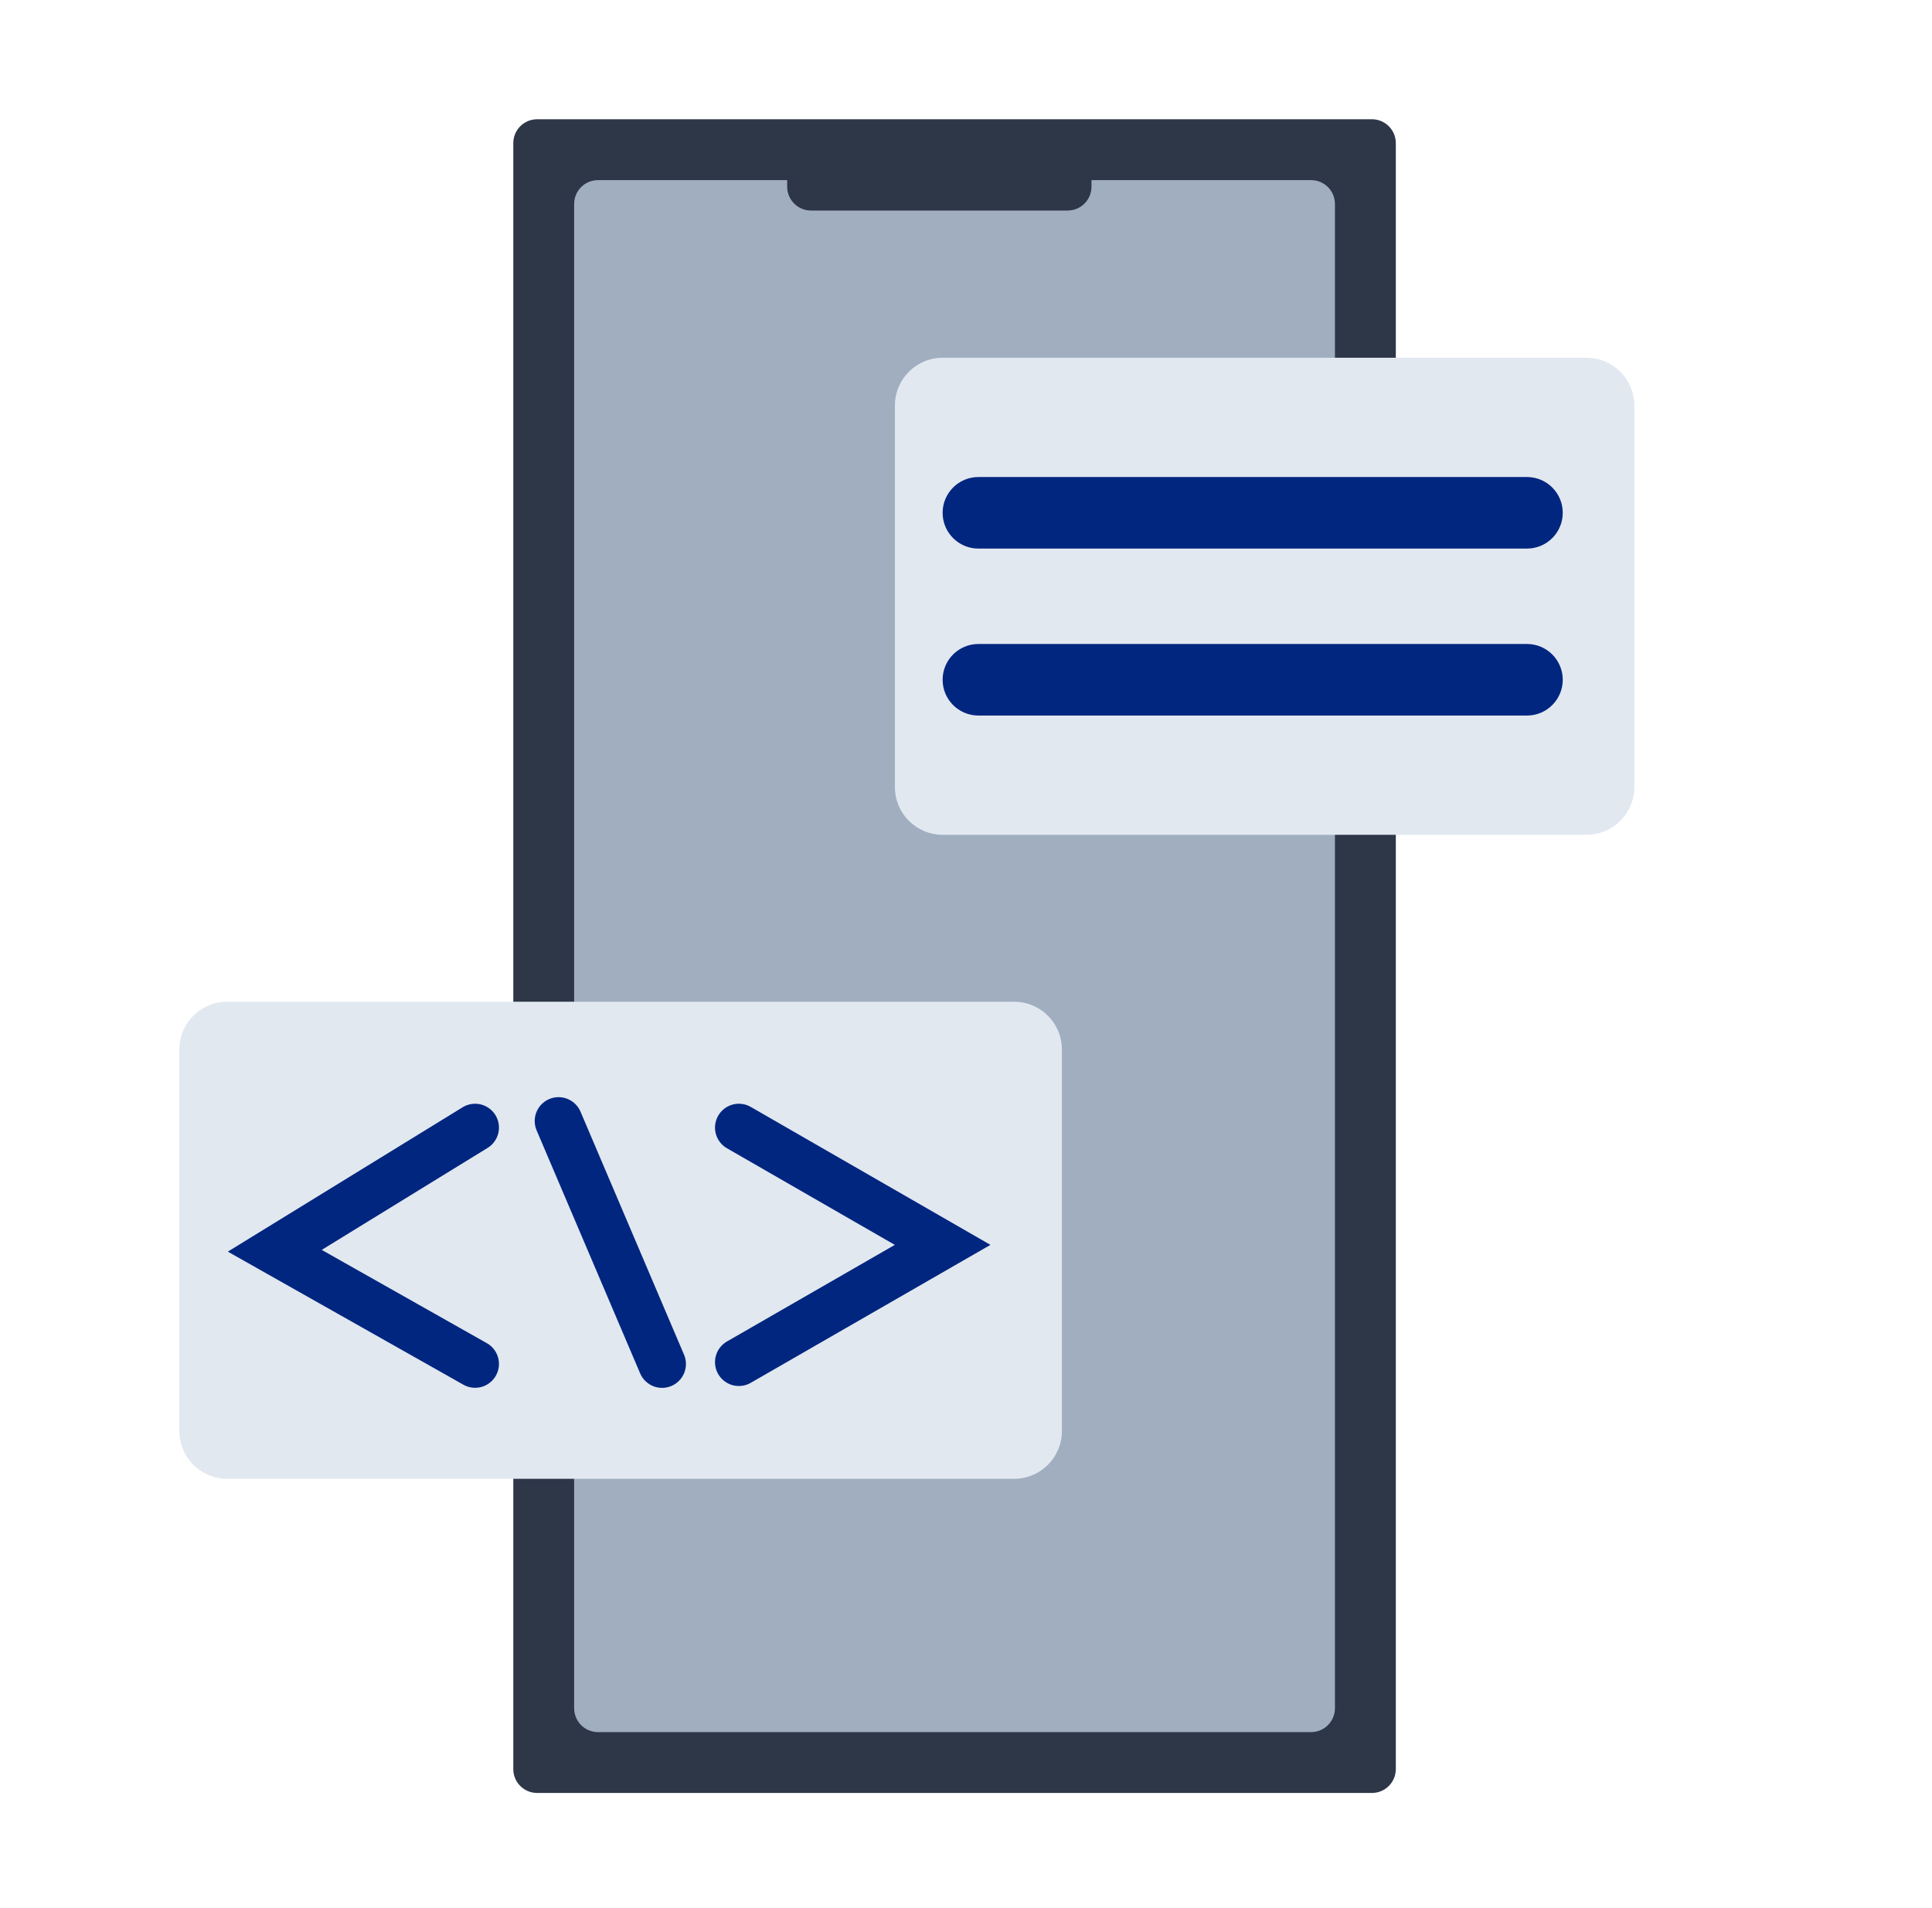 <svg width="81" height="80" viewBox="0 0 81 80" fill="none" xmlns="http://www.w3.org/2000/svg">
<path d="M57.52 5H22.52C21.967 5 21.52 5.448 21.52 6V74.172C21.52 74.725 21.967 75.172 22.52 75.172H57.52C58.072 75.172 58.52 74.725 58.52 74.172V6C58.52 5.448 58.072 5 57.52 5Z" fill="#2D3748"/>
<path d="M54.968 7.552H25.071C24.519 7.552 24.071 7.999 24.071 8.552V71.621C24.071 72.173 24.519 72.621 25.071 72.621H54.968C55.52 72.621 55.968 72.173 55.968 71.621V8.552C55.968 7.999 55.52 7.552 54.968 7.552Z" fill="#A0AEC0"/>
<path d="M44.761 6.275H34.002C33.45 6.275 33.002 6.723 33.002 7.275V7.827C33.002 8.379 33.45 8.827 34.002 8.827H44.761C45.313 8.827 45.761 8.379 45.761 7.827V7.275C45.761 6.723 45.313 6.275 44.761 6.275Z" fill="#2D3748"/>
<path d="M66.519 15H39.52C38.415 15 37.52 15.895 37.52 17V33C37.52 34.105 38.415 35 39.52 35H66.519C67.624 35 68.519 34.105 68.519 33V17C68.519 15.895 67.624 15 66.519 15Z" fill="#E2E8F0"/>
<path d="M64.019 20H41.02C40.191 20 39.52 20.672 39.52 21.5C39.52 22.328 40.191 23 41.02 23H64.019C64.848 23 65.519 22.328 65.519 21.5C65.519 20.672 64.848 20 64.019 20Z" fill="#002680"/>
<path d="M64.019 27H41.02C40.191 27 39.52 27.672 39.52 28.5C39.52 29.328 40.191 30 41.02 30H64.019C64.848 30 65.519 29.328 65.519 28.5C65.519 27.672 64.848 27 64.019 27Z" fill="#002680"/>
<path d="M42.52 42H9.52C8.415 42 7.52 42.895 7.52 44V60C7.52 61.105 8.415 62 9.52 62H42.52C43.624 62 44.52 61.105 44.52 60V44C44.52 42.895 43.624 42 42.52 42Z" fill="#E2E8F0"/>
<path d="M30.977 57.11L39.52 52.193L30.977 47.276" stroke="#002680" stroke-width="2" stroke-linecap="round"/>
<path d="M19.919 57.185L11.52 52.44L19.919 47.276" stroke="#002680" stroke-width="2" stroke-linecap="round"/>
<path d="M23.418 47L27.758 57.188" stroke="#002680" stroke-width="2" stroke-linecap="round"/>
</svg>
